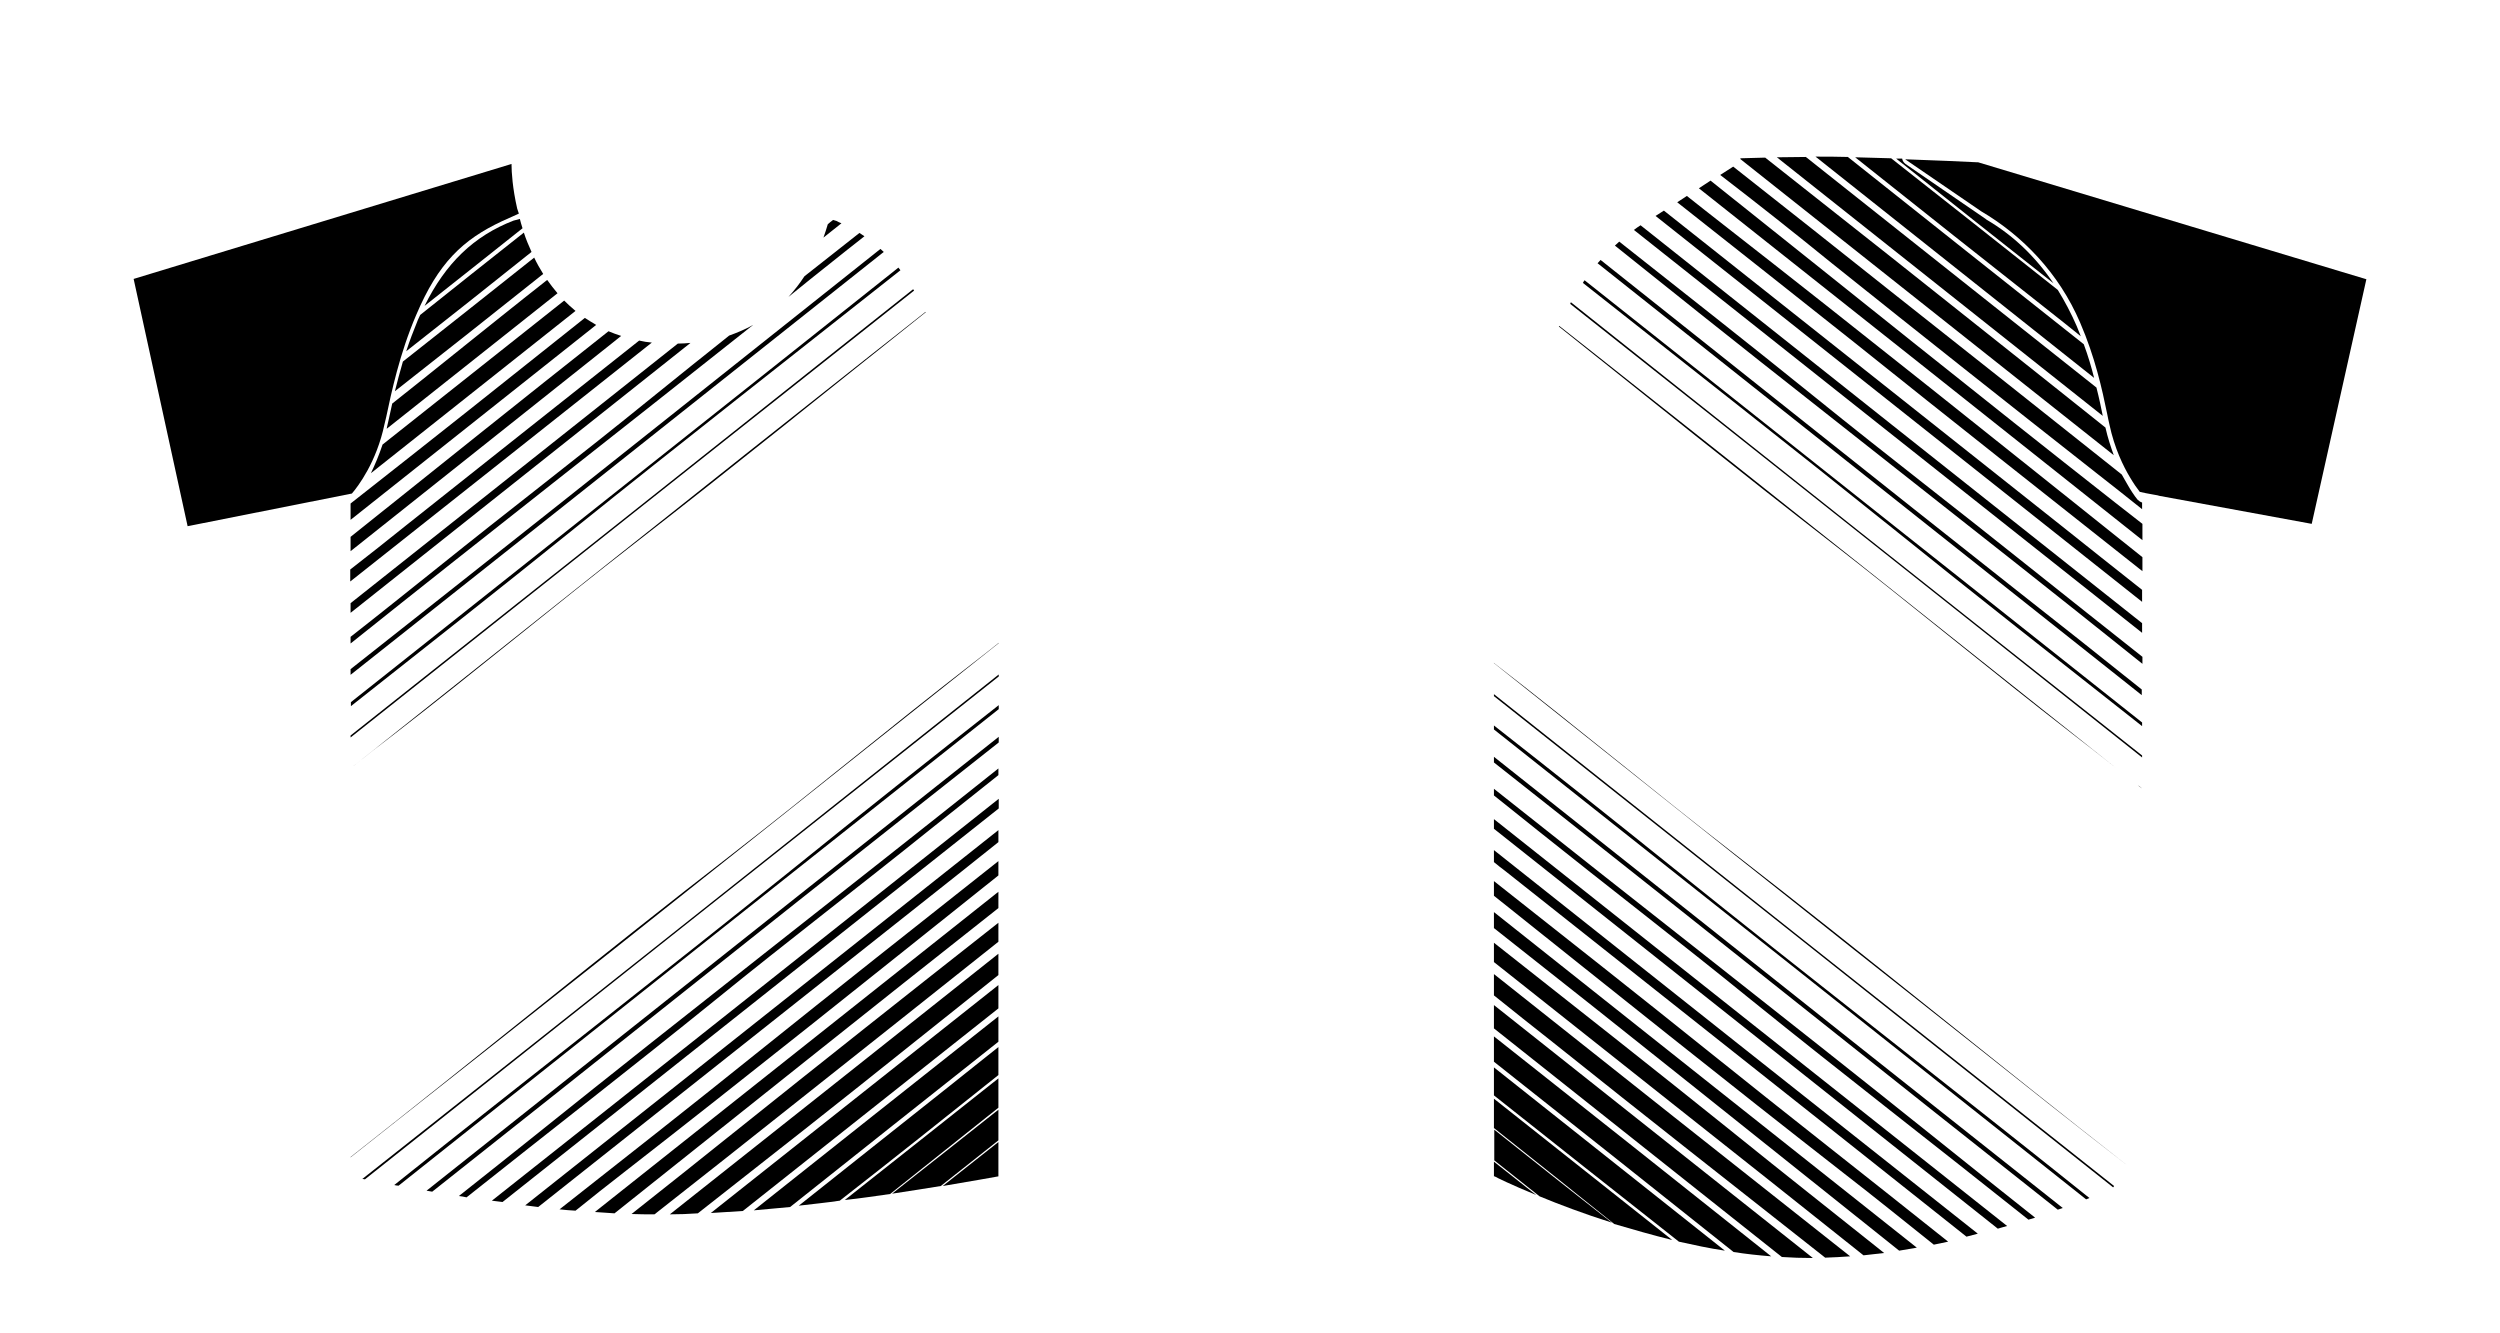 <?xml version="1.0" encoding="utf-8"?>
<!-- Generator: Adobe Illustrator 25.3.0, SVG Export Plug-In . SVG Version: 6.00 Build 0)  -->
<svg version="1.1" id="Layer_1" xmlns="http://www.w3.org/2000/svg" xmlns:xlink="http://www.w3.org/1999/xlink" x="0px" y="0px"
	 viewBox="0 0 750.2 400.1" style="enable-background:new 0 0 750.2 400.1;" xml:space="preserve">
<style type="text/css">
	.st0{fill:none;stroke:#000000;stroke-width:0;stroke-linecap:round;stroke-linejoin:round;}
</style>
<g>
	<polygon points="643.3,166.6 643.3,161.7 643.3,161.7 	"/>
	<path d="M127.4,91.8c9.6-7.6,19.5-15.4,29.4-23.3c-0.3-1-0.6-1.9-0.8-2.8l-1.9,0.5C142.2,70.8,133.7,79,127.4,91.8z"/>
	<path d="M159.5,75.6c-0.9-2-1.7-3.9-2.3-5.8c-10.4,8.2-20.7,16.4-31.1,24.7c-0.2,0.5-0.5,1-0.7,1.5c-1.3,3.2-2.5,6.3-3.5,9.4
		C134.5,95.5,147,85.6,159.5,75.6z"/>
	<path d="M163,82.2c-1-1.6-1.9-3.2-2.7-4.9c-13.1,10.4-26.2,20.8-39.4,31.2c-0.9,3.1-1.7,6.1-2.4,8.9C133.4,105.7,148.2,94,163,82.2
		z"/>
	<path d="M116,128.7c17.1-13.6,34.3-27.2,51.3-40.7c-1.1-1.3-2.1-2.6-3.1-4c-9.3,7.3-18.6,14.8-28.1,22.4
		c-6.1,4.9-12.2,9.8-18.4,14.7c-0.4,1.8-0.8,3.5-1.1,5l-0.5,2.2C116.1,128.4,116.1,128.6,116,128.7z"/>
	<path d="M172.7,93.3c-1.2-1-2.3-2-3.4-3.1c-18.4,14.6-36.6,29-54.5,43.2c-1.1,3.3-2.3,6.1-3.5,8.6
		C131.8,125.7,152.2,109.6,172.7,93.3z"/>
	<path d="M178.9,97.5c-1.2-0.7-2.3-1.4-3.4-2.1c-23.3,18.6-46.5,37-69.8,55.3c-0.2,0.1-0.3,0.3-0.5,0.4l0,4.9
		C129.8,136.5,154.3,117,178.9,97.5z"/>
	<path d="M183.9,102.8c0.8-0.7,1.7-1.3,2.5-2c-1.3-0.4-2.6-0.9-3.8-1.4c-25.7,20.3-51.5,41-77.4,61.7l0,4.3
		C131.4,144.5,157.6,123.8,183.9,102.8z"/>
	<path d="M195.6,102.8c-1.3-0.1-2.5-0.3-3.8-0.6c-23.6,18.7-47.1,37.3-70,55.5c-5.5,4.4-11,8.8-16.7,13.2l0,3.6
		C135.2,150.7,165.3,126.8,195.6,102.8z"/>
	<path d="M247.1,71.3c1.8-1.4,3.6-2.9,5.4-4.3c-0.5-0.2-1-0.4-1.5-0.7l-1-0.3c-0.5,0.4-1.1,0.8-1.6,1.3
		C248,68.6,247.6,70,247.1,71.3z"/>
	<path d="M207.2,102.9c-1.2,0.1-2.5,0.2-3.7,0.2l-0.1,0c-32.8,26-65.3,51.8-98.2,77.9l0,2.9C139.2,156.9,173.1,130,207.2,102.9z"/>
	<path d="M249.8,78.5c3.1-2.5,6.3-5,9.6-7.6c-0.5-0.3-1-0.7-1.5-1c-5.5,4.3-11,8.7-16.5,13c-1.5,2.3-3.1,4.3-4.8,6.2
		C241,85.5,245.4,82,249.8,78.5z"/>
	<path d="M226,97.5c-2.3,1.3-4.7,2.3-7.2,3.2c-7.8,6.2-15.5,12.4-23.3,18.7c-21.4,17.4-43,33.9-64,50.8
		c-8.9,7.1-17.6,14.1-26.3,20.9l0,2C145.1,161.2,185.6,129.6,226,97.5z"/>
	<path d="M167.8,152.9c33.3-26.4,64.9-51.5,97.4-77.3c-0.3-0.3-0.7-0.6-1-0.9c-43.1,34.2-86.3,68.7-129,102.4
		c-10,7.9-20,15.8-30,23.7l0,1.7C125.8,186.2,146.5,169.8,167.8,152.9z"/>
	<path d="M172.5,158.5c31.7-25.5,65.1-51.6,97.7-77.4c-0.2-0.3-0.4-0.5-0.6-0.8c-54.9,43.7-109.3,86.7-164.3,130.4l0,1.2
		C127.7,194.2,150.2,176.5,172.5,158.5z"/>
	<path d="M274.3,87.2c-0.1-0.2-0.2-0.3-0.3-0.4c-56.4,44.8-112.4,89.2-168.8,133.9l0,0.6C161.3,176.8,217.7,132,274.3,87.2z"/>
	<path class="st0" d="M105.2,230.6c0.1-0.1,0.2-0.1,0.3-0.2"/>
	<path d="M190.4,163.1c29.7-23,58.4-46.3,87.4-69.4c0,0,0-0.1-0.1-0.1c-5.2,4.1-10.6,8.4-16.1,12.7
		c-49.9,39.4-103.5,82.2-156.2,124.1c4.4-3.5,8.8-7,13.3-10.4C142.9,201.3,166.4,181.7,190.4,163.1z"/>
	<path d="M299.6,342.7c-5.6,4.4-11.1,8.8-16.7,13.2c8.9-1.5,15.1-2.6,16.7-2.9L299.6,342.7z"/>
	<path d="M299.6,333c-10.6,8.4-21.2,16.8-31.9,25.2c5.3-0.8,10.3-1.6,14.6-2.3c5.8-4.6,11.5-9.1,17.3-13.7L299.6,333z"/>
	<path d="M267.1,358.3c10.9-8.7,21.7-17.3,32.5-25.9l0-8.8c-15.3,12.1-30.6,24.3-46.1,36.5C258.2,359.6,262.8,358.9,267.1,358.3z"/>
	<path d="M299.6,322.6l0-8.4c-4.7,3.8-9.5,7.5-14.3,11.4c-14.8,11.8-30.2,23.9-45.6,36.2c4.2-0.5,8.3-0.9,12.3-1.5
		C267.9,347.9,283.7,335.3,299.6,322.6z"/>
	<path d="M299.6,312.6l0-7.6c-24.5,19.4-49,38.8-73.4,58.2c3.7-0.3,7.3-0.7,10.9-1C257.9,345.7,278.7,329.1,299.6,312.6z"/>
	<path d="M299.6,302.6l0-7c-28.6,22.7-57.4,45.5-86.3,68.4c3.2-0.2,6.4-0.4,9.6-0.6C248.5,343.1,274,322.9,299.6,302.6z"/>
	<path d="M274.4,312.7c8.3-6.6,16.7-13.3,25.2-20.1l0-6.4c-33,26.2-66.1,52.5-98.6,78.2c2.7,0,5.5-0.1,8.4-0.3
		C230.7,347.4,252.2,330.5,274.4,312.7z"/>
	<path d="M237.9,331.6c20.9-16.6,41.4-32.8,61.7-49l0-5.7c-26.7,21-53.1,41.9-79.7,63.2c-10.2,8.2-20.3,16.2-30.4,24.2
		c2.3,0.1,4.6,0.1,6.9,0.1C210.2,353.6,223.9,342.7,237.9,331.6z"/>
	<path d="M299.6,272.5l0-4.9c-40.3,32-80.4,63.8-121.1,96.1c2,0.1,4,0.3,5.9,0.4C223.1,333.3,261.3,302.7,299.6,272.5z"/>
	<path d="M187.1,351.9c37-28.8,74.8-59.1,112.5-89.2l0-4.3c-24.4,19.3-48.7,38.5-73,58c-19.4,15.6-39,31-58.7,46.5
		c1.6,0.2,3.2,0.3,4.8,0.4C177.4,359.5,182.2,355.7,187.1,351.9z"/>
	<path d="M288.7,261.4c3.6-2.9,7.3-5.8,10.9-8.7l0-3.6c-47,37.3-94.3,74.8-142,112.6c1.3,0.2,2.6,0.3,3.9,0.5
		C204.3,328.3,247.3,294.2,288.7,261.4z"/>
	<path d="M299.7,242.6l0-2.9c-50.6,40.1-101,80.2-152.1,120.6c1.1,0.1,2.1,0.3,3.2,0.4C201.2,320.7,250.1,282,299.7,242.6z"/>
	<path d="M215,299.8c21.4-17.4,43-33.9,64-50.8c7-5.6,13.8-11,20.6-16.4l0-2c-45.9,36.6-92.6,72.8-138.9,110
		c-7.2,5.8-15.1,12-23,18.3c0.8,0.1,1.5,0.2,2.3,0.4C164.9,339.5,189.8,320.2,215,299.8z"/>
	<path d="M275.4,242c8.1-6.4,16.2-12.8,24.3-19.2l0-1.7c-18.7,14.8-37.6,29.8-56.9,45.1c-39.2,31.1-76.1,60.4-114.8,91.1
		c0.6,0.1,1.2,0.2,1.7,0.3C178.4,319.1,227.2,280,275.4,242z"/>
	<path d="M299.7,212.8l0-1.2c-20.6,16.2-41.2,32.5-61.6,49c-38.9,31.3-80.4,63.5-119.8,95c0.4,0.1,0.8,0.2,1.3,0.2
		C179.9,307.8,239.4,260.6,299.7,212.8z"/>
	<path d="M109.5,353.9c63.7-50.6,126.7-100.6,190.2-150.9l0-0.6c-63.3,50.2-127,100.9-191,151.4C109,353.8,109.2,353.8,109.5,353.9z
		"/>
	<path d="M148.9,312.8c48.2-38,99.8-79.3,150.8-119.8l0-0.1c-2.6,2.1-5.2,4.1-7.9,6.2c-24.2,18.7-47.7,38.3-71.7,56.9
		c-39.1,30.2-76.4,60.9-114.9,91.2l0,0.1C119.5,336,133.5,324.9,148.9,312.8z"/>
	<path d="M569,47.6c15.8,12.6,31.5,25,47.2,37.4c-5.4-8-12.1-14.4-20.1-19.1c-0.1,0-0.1-0.1-0.1-0.1l-24.2-16.6
		c-0.5-0.4-0.9-0.9-1-1.6C570.1,47.6,569.6,47.6,569,47.6z"/>
	<path d="M624.4,100.9c-0.4-1-0.8-2-1.2-3c-1.7-3.9-3.6-7.5-5.7-10.9c-16.7-13.2-33.3-26.4-50-39.5c-3.7-0.1-7.3-0.2-10.8-0.3
		c19.7,15.7,39.4,31.3,58.3,46.2C618.2,95.9,621.3,98.4,624.4,100.9z"/>
	<path d="M628.4,113.4c-0.8-3.2-1.8-6.6-3.1-10.1c-23.7-18.8-47.3-37.5-70.8-56.2c-3.3-0.1-6.5-0.1-9.5-0.1h0c-0.1,0-0.1,0-0.2,0
		C572.6,69.1,600.5,91.2,628.4,113.4z"/>
	<path d="M631,124.8c-0.5-2.5-1.1-5.4-1.9-8.5c-29.1-23.1-58.2-46.2-87.2-69.2c-2.8,0-5.7,0.1-8.7,0.1
		C566,73.2,598.6,99.1,631,124.8z"/>
	<path d="M634.3,136.6c-0.9-2.5-1.8-5.2-2.5-8.3c-9.3-7.4-18.4-14.7-27.5-21.9c-25.6-20.4-50.1-39.8-74.6-59.1
		c-2.4,0.1-4.9,0.1-7.4,0.2c0,0.1,0,0.1-0.1,0.2C559,76.9,596.7,106.8,634.3,136.6z"/>
	<path d="M549.7,79c26.6,21.3,53,42.2,79.7,63.2c4.5,3.5,8.9,7,13.4,10.6l0-2c-0.6-0.2-1-0.5-1.4-0.9c-0.9-1.1-2.1-2.9-3.1-4.7
		c-0.5-0.8-1-1.8-1.6-2.8c-22.7-18.1-45.6-36.2-69.1-54.8c-16-12.7-31.7-25.2-47.5-37.6l-3.9,2.5C527.4,61.1,538.5,69.9,549.7,79z"
		/>
	<path d="M513.3,54.2l-3.5,2.3c44.7,35.4,88.7,70.3,133.1,105.6l0-4.9c-2.7-2.1-5.5-4.3-8.2-6.4C594.2,119,554.1,86.7,513.3,54.2z"
		/>
	<path d="M506.2,58.8l-2.9,1.9c17.8,14.1,35.5,28,53.2,42.1c28.8,23.1,57.6,45.8,86.4,68.6l0-4.2c-42.2-33.7-84.6-67.7-125.9-99.9
		C513.3,64.4,509.7,61.6,506.2,58.8z"/>
	<path d="M618.5,157.7c-38.8-30.8-79.1-62.7-119.2-94.5l-2.5,1.6c49.1,38.9,97.7,77.5,146,115.8l0-3.6
		C634.6,170.5,626.5,164.1,618.5,157.7z"/>
	<path d="M492.3,67.6c-0.7,0.4-1.3,0.9-2,1.4c51.1,40.5,101.7,80.7,152.5,120.9l0-2.9C592.5,147.1,543.1,108,492.3,67.6z"/>
	<path d="M544.8,119.3c-19.8-16-39.4-31.4-58.9-46.8c-0.4,0.4-0.9,0.8-1.3,1.2c2,1.6,4,3.2,6,4.8c50.8,40.8,102.2,80.5,152.3,120.7
		l0-2.1c-11.2-8.9-22.5-17.8-34-27C587.8,153.2,566.3,136.7,544.8,119.3z"/>
	<path d="M605.1,177.1c-41.3-32.6-83.1-66-124.8-99.1c-0.3,0.3-0.6,0.7-0.9,1c31,24.6,61.3,48.7,93.1,73.9
		c23.9,19,47.1,37.4,70.2,55.7l0-1.7C630.2,196.9,617.6,186.9,605.1,177.1z"/>
	<path d="M475.5,84.1c-0.2,0.3-0.4,0.5-0.5,0.8c31.1,24.6,62.8,49.4,92.9,73.6c24.8,20,49.9,39.7,74.9,59.4l0-1.1
		C586.7,172.3,531.4,128.5,475.5,84.1z"/>
	<path d="M471.4,90.7c-0.1,0.2-0.2,0.3-0.2,0.5c57.5,45.5,114.7,91,171.6,136.1l0-0.6C585.4,181.3,528.6,136.2,471.4,90.7z"/>
	<path class="st0" d="M634.9,230.4c2.2,1.8,4.4,3.5,6.6,5.3"/>
	<path d="M467.9,97.8c0,0,0,0.1-0.1,0.1c0,0,0,0,0,0.1c27.2,21.7,54.2,43.5,82.1,65.1c24,18.6,47.5,38.2,71.7,56.9
		c4.4,3.4,8.9,6.9,13.3,10.4c-52.7-41.9-106.3-84.7-156.2-124.1C475,103.4,471.5,100.6,467.9,97.8z"/>
	<path d="M642.8,236.6c-0.4-0.3-0.8-0.7-1.3-1C641.9,236,642.3,236.3,642.8,236.6L642.8,236.6z"/>
	<path d="M459.7,357.6c-3.8-3-7.6-6-11.4-9l0,4.4c0.1,0,0.1,0,0.2,0l0.2,0.1c0.1,0.1,4.7,2.4,12.3,5.5
		C460.6,358.3,460.2,358,459.7,357.6z"/>
	<path d="M448.4,339l0,9.2c4.5,3.6,9.1,7.2,13.6,10.8c5.8,2.4,13.2,5.2,21.7,7.9C471.9,357.7,460.1,348.3,448.4,339z"/>
	<path d="M501.8,372.1c-17.9-14.2-35.7-28.3-53.5-42.4l0,8.8c12,9.5,24,19.1,36.1,28.8C489.9,368.9,495.7,370.6,501.8,372.1z"/>
	<path d="M448.3,320.3l0,8.4c18.5,14.7,37,29.3,55.5,43.9c4.5,1,9.1,2,13.8,2.7c-21.1-16.8-42.3-33.5-62.5-49.6
		C452.8,323.9,450.6,322.1,448.3,320.3z"/>
	<path d="M448.3,311l0,7.6c24.1,19.1,48.1,38.1,71.9,57.1c3.7,0.6,7.5,1,11.3,1.3C503.9,355,476.1,333,448.3,311z"/>
	<path d="M448.3,301.6l0,7c28.8,22.9,57.6,45.7,86.4,68.6c3,0.2,6,0.3,9.1,0.3c0.1,0,0.1,0,0.2,0C511.9,352,480,326.8,448.3,301.6z"
		/>
	<path d="M448.3,292.3l0,6.4c5.9,4.7,11.7,9.4,17.6,14c28,22.4,54.9,43.5,81.8,64.7c2.5-0.1,5-0.2,7.5-0.4
		C520.1,349.3,484.2,320.8,448.3,292.3z"/>
	<path d="M520.4,340.1c-24-19.3-48-38.2-72.1-57.2l0,5.8c17.8,14.1,35.8,28.4,54.1,42.9c19.2,15.2,38,30.1,56.8,45.1
		c2.1-0.2,4.1-0.5,6.2-0.7C550.5,364.1,535.5,352.3,520.4,340.1z"/>
	<path d="M448.3,273.7l0,4.8c40.4,31.8,80.7,64.2,121.6,96.8c1.8-0.3,3.6-0.6,5.3-0.9C532.4,340.5,490.5,307.2,448.3,273.7z"/>
	<path d="M513.7,316.3c-21.8-17.5-43.6-34.7-65.4-51.9l0,4.4c35.2,28.1,70.4,56.3,104.9,83.2c9.3,7.2,18.2,14.4,27.1,21.5
		c1.4-0.3,2.9-0.6,4.3-0.9C560.8,353.6,537.1,335.1,513.7,316.3z"/>
	<path d="M448.3,255.1l0,3.6c1.1,0.9,2.2,1.8,3.3,2.6c45.1,35.8,92.1,72.9,138.5,109.8c1.1-0.3,2.3-0.6,3.4-0.9
		C544.7,331.6,496.3,293.2,448.3,255.1z"/>
	<path d="M448.3,245.8l0,2.9c50.2,39.8,99.8,79.2,151.2,120c0.9-0.3,1.8-0.5,2.8-0.8C550.5,326.9,499.5,286.4,448.3,245.8z"/>
	<path d="M579.6,340.6c-43.8-35.1-87.9-69.4-131.3-103.9l0,2c4.3,3.4,8.6,6.9,13,10.4c21.1,16.9,42.6,33.4,64,50.8
		c28.1,22.7,55.7,44,83.4,66.1c0.7-0.2,1.3-0.4,2-0.6C600,356.9,589.3,348.4,579.6,340.6z"/>
	<path d="M497.6,266.2c-16.7-13.2-33-26.2-49.3-39.1l0,1.7c5.6,4.4,11.1,8.8,16.7,13.2c50.4,39.8,101.6,80.8,152.5,121
		c0.5-0.2,1-0.3,1.5-0.5C577.8,329.9,538.9,299,497.6,266.2z"/>
	<path d="M502.3,260.6c-17.9-14.4-35.9-28.7-54-42.9l0,1.2c59.4,47.1,118.1,93.6,177.7,141c0.4-0.1,0.7-0.3,1-0.4
		C586.2,326.8,542.8,293.2,502.3,260.6z"/>
	<path d="M634.4,355.9c-62.3-49.3-124.4-98.6-186.1-147.6l0,0.6c62,49.2,123.6,98,185.8,147.4C634.2,356.2,634.3,356.1,634.4,355.9z
		"/>
	<path d="M638.6,349.9c-39.8-31.1-78.2-62.8-118.4-93.9c-24-18.6-47.5-38.2-71.7-56.9c-0.1-0.1-0.1-0.1-0.2-0.2l0,0.1
		c48.5,38.6,97.3,77.6,143.1,113.7C608,325.9,623,337.8,638.6,349.9C638.6,350,638.6,350,638.6,349.9z"/>
	<path d="M56.3,157.9l49.3-9.8c1.8-2.1,7.4-9.4,9.8-20.9l0.5-2.1c1.5-7.1,4-19,9-30.6c6.6-15.6,14-22.6,25.7-28.1l5.1-2.3l-0.5-1.5
		c-1.4-6.1-1.7-11-1.7-13.2c0-0.1,0-0.1,0-0.2L40.1,83.7L56.3,157.9z"/>
	<path d="M593.6,48.7l-0.2,0c-3.3-0.2-13.6-0.6-21.7-0.9l22.8,15.6c12.4,7.3,23.3,18.5,29.7,33.4c4.5,10.4,6.6,20,8.1,27.3
		c0.2,1.2,0.5,2.3,0.7,3.3c1.5,7.1,4.2,12.6,6.2,15.9c1,1.7,2.1,3.3,2.9,4.3c0.3,0.1,3.3,0.7,4,0.8c1.2,0.2,1.7,0.3,1.9,0.4
		l45.7,8.4l16.4-73.4L593.6,48.7z"/>
</g>
</svg>
